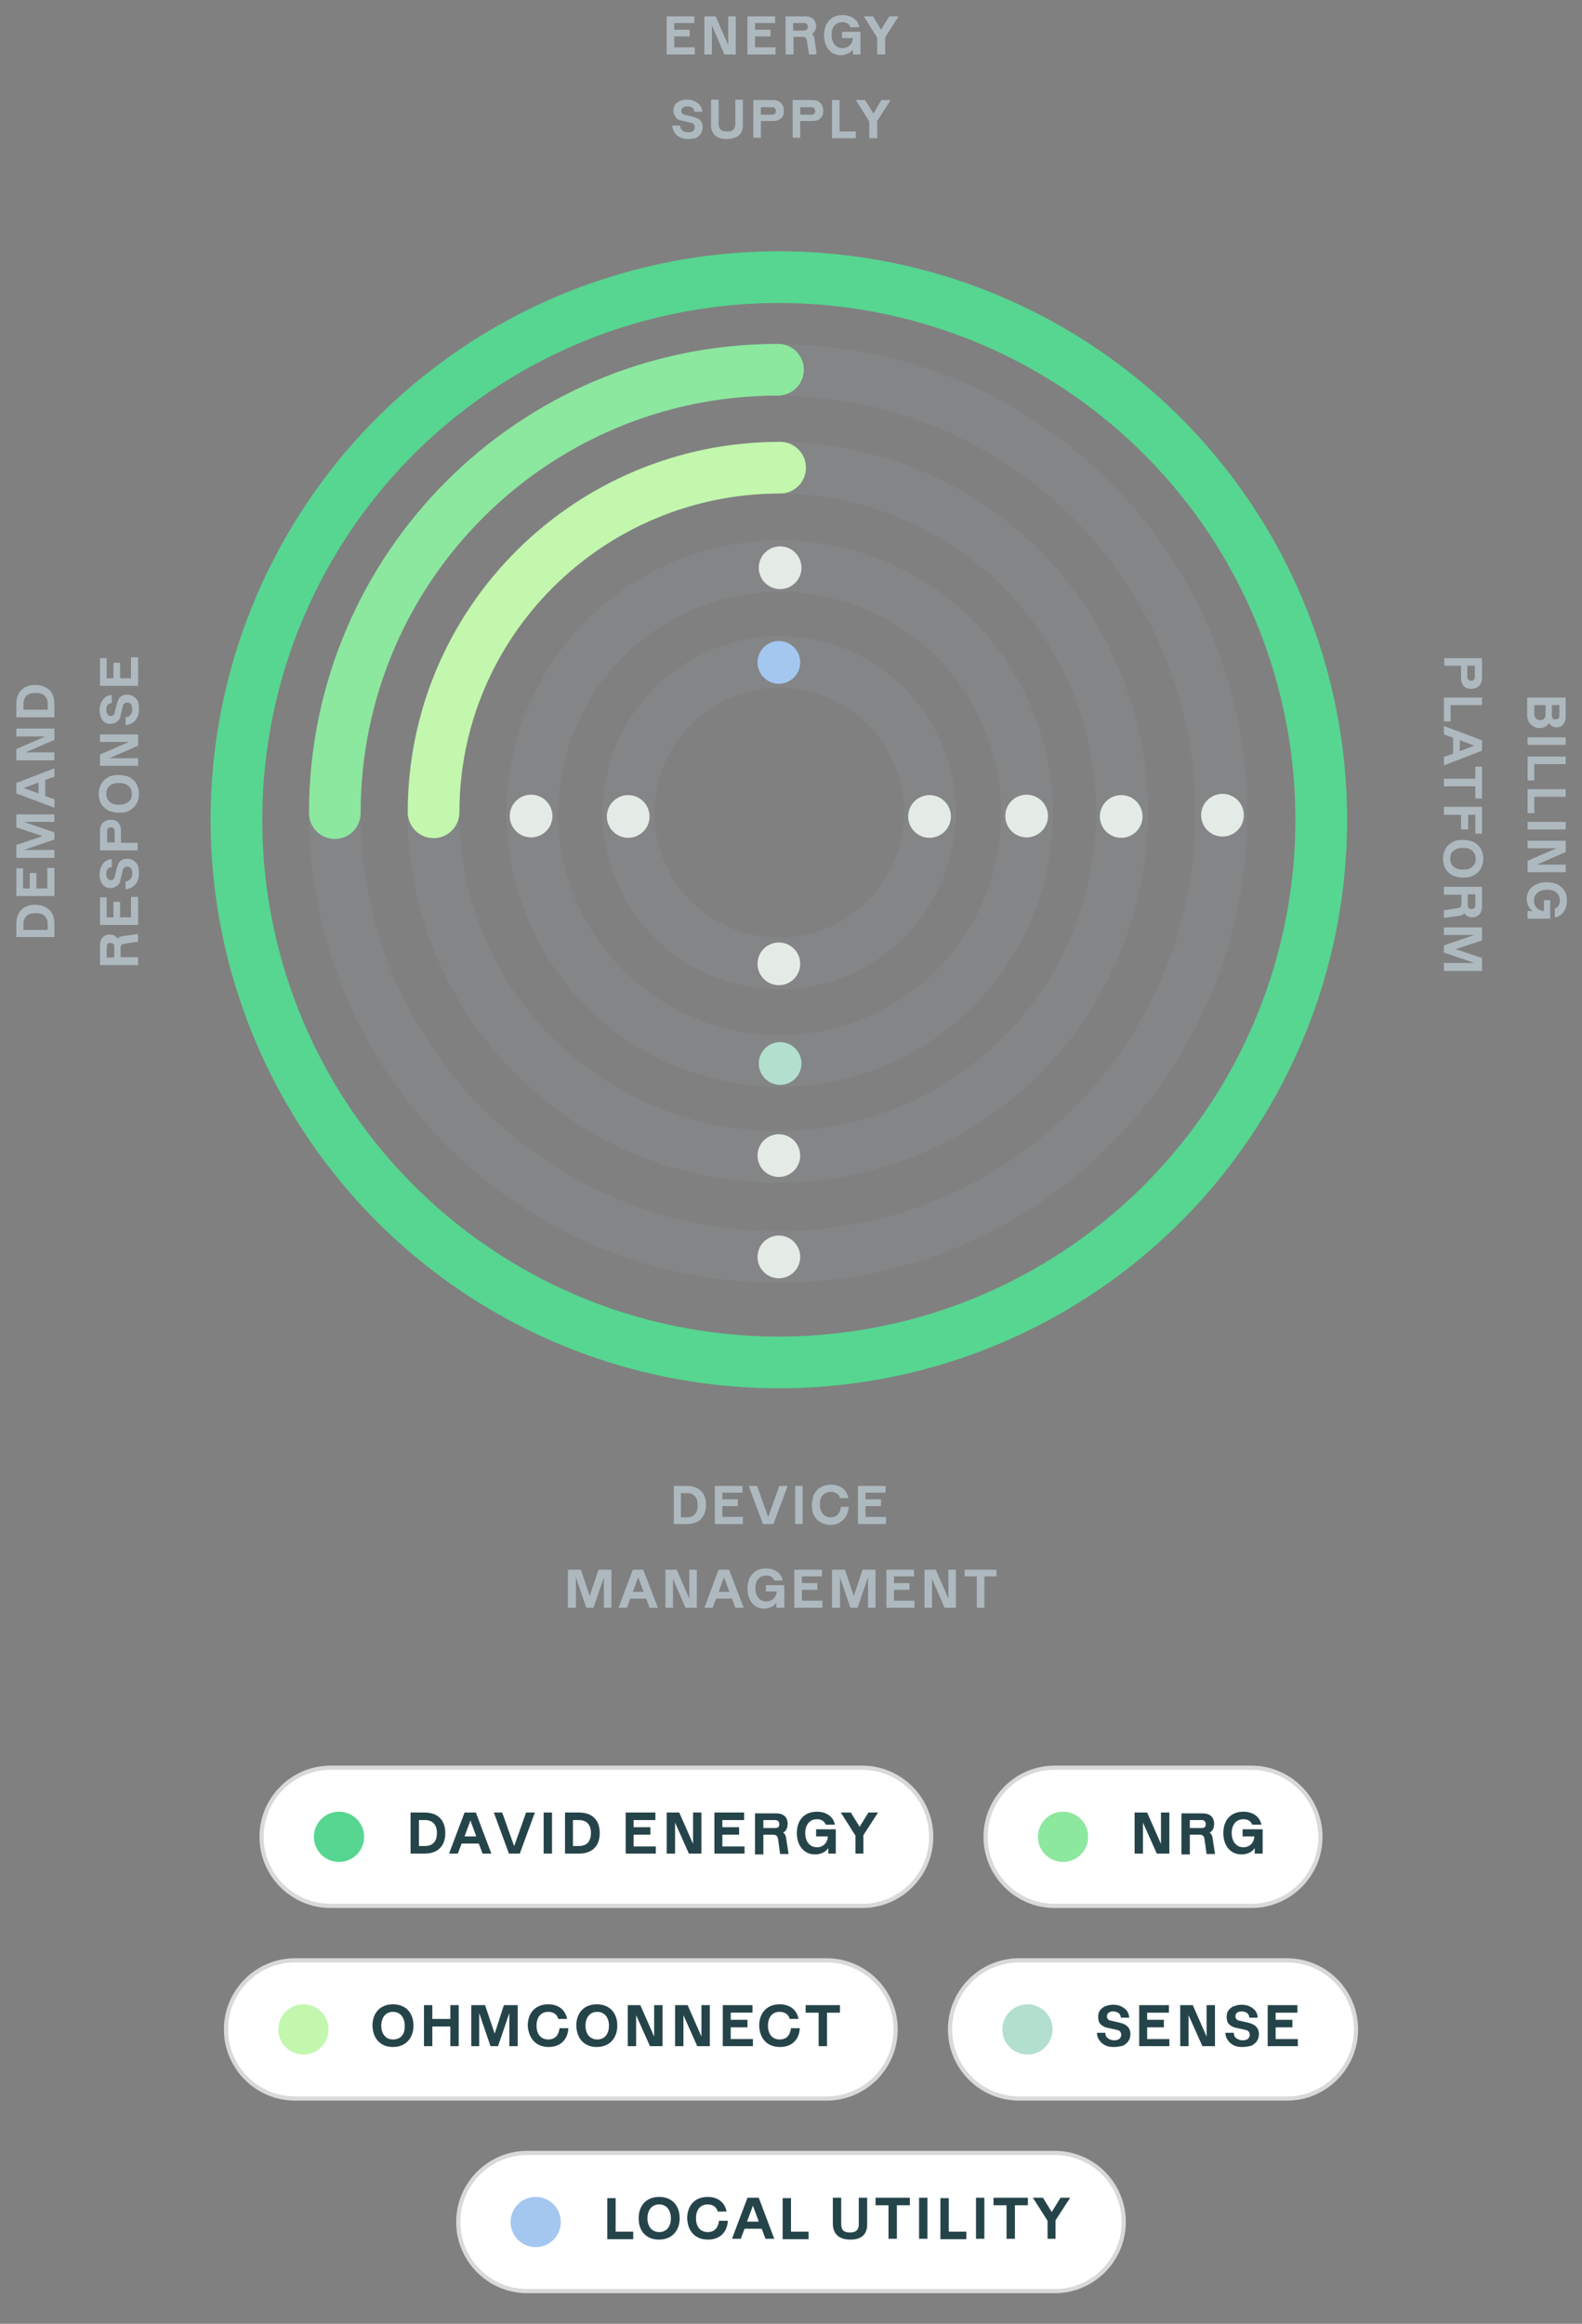 <?xml version="1.0" encoding="utf-8"?>
<!-- Generator: Adobe Illustrator 24.0.2, SVG Export Plug-In . SVG Version: 6.00 Build 0)  -->
<svg data-st-draw_svg="" version="1.1" xmlns="http://www.w3.org/2000/svg" xmlns:xlink="http://www.w3.org/1999/xlink" x="0px" y="0px"
	 viewBox="0 0 378 555" style="enable-background:new 0 0 378 555;" xml:space="preserve">
<rect x="0" y="0" width="378" height="555" fill="#808080" stroke="none"/>
<style type="text/css">
	.st0{opacity:0.1;fill:none;stroke:#AEB9BF;stroke-width:12.343;enable-background:new    ;}
	.st1{fill:#A4C7F0;}
	.st2{fill:#E4EBE6;}
	.st3{fill:#B3DFCF;}
	.st4{fill:#C2F7AD;}
	.st5{fill:#8CE79F;}
	.st6{fill:#56D690;}
	.st7{fill:#AEB9BF;}
	.st8{fill:#FFFFFF;}
	.st9{fill:#25444A;}
	.st10{fill:none;stroke:#D9D9D9;}
	.st11{fill:none;stroke:#C2F7AD;stroke-width:12.343;stroke-linecap:round;}
	.st12{fill:none;stroke:#8CE79F;stroke-width:12.343;stroke-linecap:round;}
	.st13{fill:none;stroke:#56D690;stroke-width:12.343;}
</style>
<g id="Layer_1">
	<circle class="st0" cx="186.2" cy="194.1" r="36"/>
	<circle class="st1" cx="186.1" cy="158.2" r="5.1"/>
	<circle class="st2" cx="186.1" cy="230.2" r="5.1"/>
	<circle class="st2" cx="150.1" cy="195" r="5.1"/>
	<circle class="st2" cx="222.1" cy="195" r="5.1"/>
	<circle class="st0" cx="186.3" cy="194.3" r="59.1"/>
	<circle class="st2" cx="186.4" cy="135.6" r="5.1"/>
	<circle class="st3" cx="186.4" cy="254" r="5.1"/>
	<circle class="st2" cx="126.9" cy="194.9" r="5.1"/>
	<circle class="st2" cx="245.3" cy="194.9" r="5.1"/>
	<circle class="st0" cx="185.8" cy="194" r="82.3"/>
	<circle class="st4" cx="186.1" cy="111.9" r="5.1"/>
	<circle class="st2" cx="186.1" cy="276" r="5.1"/>
	<circle class="st4" cx="103.9" cy="195" r="5.1"/>
	<circle class="st2" cx="267.9" cy="195" r="5.1"/>
	<path class="st0" d="M185.9,300.2c58.5,0,105.9-47.4,105.9-105.9c0-58.5-47.4-105.9-105.9-105.9S80,135.7,80,194.2
		C80,252.8,127.4,300.2,185.9,300.2z"/>
	<circle class="st5" cx="186.1" cy="88.3" r="5.1"/>
	<circle class="st2" cx="186.1" cy="300.2" r="5.1"/>
	<circle class="st5" cx="80.2" cy="194.7" r="5.1"/>
	<circle class="st2" cx="292.1" cy="194.7" r="5.1"/>
	<circle class="st0" cx="186" cy="195.7" r="129.6"/>
	<circle class="st6" cx="186.1" cy="65.1" r="5.1"/>
	<circle class="st6" cx="186.1" cy="325.1" r="5.1"/>
	<circle class="st6" cx="56.1" cy="195" r="5.1"/>
	<circle class="st6" cx="316.1" cy="195" r="5.1"/>
	<path class="st7" d="M166.1,13h-6.8V3.9h6.6v1.6h-4.8v1.6h3.7v1.6h-3.7v2.6h4.9V13z M170.1,13h-1.8V3.9h2.7l3,6.9h0V3.9h1.8V13
		h-2.7l-3-6.9h0V13z M185.4,13h-6.8V3.9h6.6v1.6h-4.8v1.6h3.7v1.6h-3.7v2.6h4.9V13z M187.7,13V3.9h4.7c0.8,0,1.4,0.2,1.9,0.6
		c0.4,0.4,0.7,1,0.7,1.7c0,0.5-0.1,0.9-0.3,1.2c-0.2,0.3-0.4,0.5-0.7,0.7v0c0.3,0.2,0.5,0.6,0.6,1.1l0.5,3.6V13h-1.8l-0.5-3.3
		c-0.1-0.6-0.4-0.9-1-0.9h-2.2V13H187.7z M192.1,7.3c0.6,0,0.9-0.3,0.9-0.9c0-0.6-0.3-0.9-0.9-0.9h-2.6v1.8H192.1z M203.8,13v-1.2h0
		c-0.3,0.4-0.7,0.8-1.2,1c-0.5,0.2-1.1,0.4-1.7,0.4c-0.8,0-1.5-0.2-2.1-0.6c-0.6-0.4-1.1-1-1.4-1.7c-0.3-0.7-0.5-1.5-0.5-2.5
		c0-0.9,0.2-1.8,0.5-2.5c0.4-0.7,0.9-1.3,1.5-1.7c0.7-0.4,1.5-0.6,2.4-0.6c1.1,0,2,0.3,2.7,0.8c0.7,0.5,1.2,1.2,1.3,2.1h-2.1
		c-0.1-0.4-0.4-0.7-0.7-0.9c-0.3-0.2-0.7-0.3-1.2-0.3c-0.8,0-1.5,0.3-1.9,0.8c-0.5,0.5-0.7,1.3-0.7,2.2c0,0.9,0.2,1.7,0.7,2.3
		c0.5,0.6,1.1,0.9,1.9,0.9c0.4,0,0.8-0.1,1.2-0.3c0.4-0.2,0.7-0.5,0.9-0.8c0.2-0.3,0.3-0.7,0.4-1.2l0-0.1h-2.6V7.6h4.4V13H203.8z
		 M211.4,13h-1.8V9l-3.2-5.1h2.2l1.9,3.2h0l2-3.2h2.2l-3.2,5V13z M164.4,33.2c-0.7,0-1.3-0.1-1.9-0.4c-0.6-0.3-1-0.6-1.3-1.1
		c-0.3-0.5-0.5-1-0.6-1.7h1.9c0,0.5,0.2,0.9,0.6,1.2c0.3,0.3,0.8,0.4,1.4,0.4c0.5,0,0.8-0.1,1.1-0.3c0.3-0.2,0.4-0.5,0.4-0.9
		c0-0.6-0.3-1-1-1.1l-2.1-0.5c-0.7-0.1-1.2-0.4-1.5-0.9c-0.3-0.4-0.5-1-0.5-1.5c0-0.5,0.1-1,0.4-1.4c0.3-0.4,0.7-0.7,1.2-0.9
		c0.5-0.2,1.1-0.3,1.7-0.3c0.7,0,1.3,0.1,1.8,0.4c0.5,0.2,1,0.6,1.3,1c0.3,0.4,0.5,0.9,0.5,1.5h-1.9c0-0.4-0.2-0.8-0.5-1
		c-0.3-0.2-0.7-0.3-1.2-0.3c-0.4,0-0.8,0.1-1,0.3c-0.3,0.2-0.4,0.4-0.4,0.8c0,0.5,0.3,0.8,0.8,0.9l2,0.5c0.7,0.2,1.3,0.4,1.7,0.8
		c0.4,0.4,0.6,1,0.6,1.7c0,0.6-0.2,1.2-0.5,1.6c-0.3,0.4-0.7,0.8-1.2,1C165.7,33.1,165.1,33.2,164.4,33.2z M173.6,33.2
		c-1.2,0-2.2-0.3-2.8-0.9c-0.6-0.6-0.9-1.4-0.9-2.5v-6h1.8v5.8c0,0.6,0.2,1.1,0.5,1.4c0.3,0.3,0.8,0.4,1.5,0.4
		c0.7,0,1.2-0.1,1.5-0.4c0.3-0.3,0.5-0.8,0.5-1.4v-5.8h1.8v6c0,1.1-0.3,1.9-0.9,2.5C175.8,32.9,174.9,33.2,173.6,33.2z M180,33v-9.1
		h4.7c0.8,0,1.4,0.2,1.9,0.7c0.5,0.5,0.7,1.1,0.7,1.9c0,0.8-0.2,1.4-0.7,1.8c-0.5,0.4-1.1,0.6-1.9,0.6h-2.9v4H180z M184.4,27.4
		c0.6,0,1-0.3,1-0.9c0-0.3-0.1-0.5-0.3-0.7c-0.2-0.2-0.4-0.2-0.7-0.2h-2.6v1.8H184.4z M189.4,33v-9.1h4.7c0.8,0,1.4,0.2,1.9,0.7
		c0.5,0.5,0.7,1.1,0.7,1.9c0,0.8-0.2,1.4-0.7,1.8c-0.4,0.4-1.1,0.6-1.9,0.6h-2.9v4H189.4z M193.8,27.4c0.6,0,1-0.3,1-0.9
		c0-0.3-0.1-0.5-0.3-0.7c-0.2-0.2-0.4-0.2-0.7-0.2h-2.6v1.8H193.8z M204.5,33h-5.7v-9.1h1.8v7.5h3.9V33z M209.5,33h-1.8v-4l-3.2-5.1
		h2.2l2,3.2h0l1.9-3.2h2.2l-3.2,5V33z"/>
	<path class="st7" d="M365,166.6h9.1v4.5c0,0.8-0.2,1.5-0.6,1.9c-0.4,0.5-0.9,0.7-1.6,0.7c-0.4,0-0.8-0.1-1.1-0.3
		c-0.3-0.2-0.5-0.4-0.7-0.7h0c-0.2,0.3-0.4,0.6-0.8,0.8c-0.3,0.2-0.8,0.4-1.4,0.4c-0.5,0-1-0.1-1.5-0.4c-0.4-0.2-0.8-0.6-1.1-1.1
		c-0.3-0.5-0.4-1.1-0.4-1.8V166.6z M370.8,170.9c0,0.3,0.1,0.5,0.2,0.7c0.1,0.2,0.4,0.2,0.7,0.2c0.3,0,0.5-0.1,0.7-0.2
		c0.1-0.2,0.2-0.4,0.2-0.7v-2.5h-1.8V170.9z M366.6,170.3c0,1.1,0.5,1.7,1.4,1.7c0.9,0,1.3-0.5,1.3-1.5v-2.1h-2.7V170.3z M365,177.9
		v-1.8h9.1v1.8H365z M365,186.4v-5.7h9.1v1.8h-7.5v3.9H365z M365,194.2v-5.7h9.1v1.8h-7.5v3.9H365z M365,198.1v-1.8h9.1v1.8H365z
		 M365,202.6v-1.8h9.1v2.7l-6.9,3v0h6.9v1.8H365v-2.7l6.9-3v0H365z M365,217.6h1.2v0c-0.4-0.3-0.8-0.7-1-1.2
		c-0.2-0.5-0.4-1.1-0.4-1.7c0-0.8,0.2-1.5,0.6-2.1c0.4-0.6,1-1.1,1.7-1.4c0.7-0.3,1.5-0.5,2.5-0.5c0.9,0,1.8,0.2,2.5,0.5
		c0.7,0.4,1.3,0.9,1.7,1.5c0.4,0.7,0.6,1.5,0.6,2.4c0,1.1-0.3,2-0.8,2.7c-0.5,0.7-1.2,1.2-2.1,1.3V217c0.4-0.1,0.7-0.4,0.9-0.7
		c0.2-0.3,0.3-0.7,0.3-1.2c0-0.8-0.3-1.5-0.8-1.9c-0.5-0.5-1.3-0.7-2.2-0.7c-0.9,0-1.7,0.2-2.3,0.7c-0.6,0.5-0.9,1.1-0.9,1.9
		c0,0.4,0.1,0.8,0.3,1.2s0.5,0.7,0.8,0.9c0.3,0.2,0.8,0.3,1.2,0.4l0.1,0v-2.6h1.5v4.4H365V217.6z M345,157.2h9.1v4.7
		c0,0.8-0.2,1.4-0.7,1.9c-0.5,0.5-1.1,0.7-1.9,0.7c-0.8,0-1.4-0.2-1.8-0.7c-0.4-0.5-0.6-1.1-0.6-1.9V159h-4V157.2z M350.6,161.6
		c0,0.6,0.3,1,0.9,1c0.3,0,0.5-0.1,0.7-0.3c0.2-0.2,0.2-0.4,0.2-0.7V159h-1.8V161.6z M345,172.3v-5.7h9.1v1.8h-7.5v3.9H345z
		 M345,182.8v-2l2.2-0.8v-3.8l-2.2-0.8v-2l9.1,3.4v2.5L345,182.8z M352.3,178.1l-3.5-1.3v2.6L352.3,178.1L352.3,178.1z M345,187.8
		V186h7.5v-2.9h1.6v7.6h-1.6v-2.9H345z M345,194.5v-1.8h9.1v6.4h-1.6v-4.5h-1.7v3.5h-1.7v-3.5H345z M344.8,205.1
		c0-0.9,0.2-1.7,0.6-2.4c0.4-0.7,1-1.2,1.7-1.6c0.7-0.4,1.5-0.5,2.5-0.5c0.9,0,1.8,0.2,2.5,0.5c0.7,0.4,1.3,0.9,1.7,1.6
		c0.4,0.7,0.6,1.5,0.6,2.4c0,0.9-0.2,1.7-0.6,2.4c-0.4,0.7-1,1.2-1.7,1.6c-0.7,0.4-1.5,0.5-2.5,0.5c-0.9,0-1.8-0.2-2.5-0.5
		c-0.7-0.4-1.3-0.9-1.7-1.6C345,206.8,344.8,206,344.8,205.1z M346.5,205.1c0,0.8,0.3,1.4,0.8,1.9c0.6,0.5,1.3,0.7,2.3,0.7
		c0.9,0,1.7-0.2,2.2-0.7c0.6-0.5,0.8-1.1,0.8-1.9c0-0.8-0.3-1.4-0.8-1.9c-0.5-0.5-1.3-0.7-2.2-0.7c-1,0-1.7,0.2-2.3,0.7
		C346.7,203.6,346.5,204.3,346.5,205.1z M345,211.8h9.1v4.7c0,0.8-0.2,1.4-0.6,1.9c-0.4,0.4-1,0.7-1.7,0.7c-0.5,0-0.9-0.1-1.2-0.3
		c-0.3-0.2-0.5-0.4-0.7-0.7h0c-0.2,0.3-0.6,0.5-1.1,0.6l-3.6,0.5H345v-1.8l3.3-0.5c0.6-0.1,0.9-0.4,0.9-1v-2.2H345V211.8z
		 M350.7,216.2c0,0.6,0.3,0.9,0.9,0.9c0.6,0,0.9-0.3,0.9-0.9v-2.6h-1.8V216.2z M345,223.3v-1.8h9.1v3.1l-6.3,2.1v0l6.3,2.1v3.1H345
		V230h7.3v0l-7.3-2.5v-1.7l7.3-2.5v0H345z"/>
	<path class="st7" d="M13,223.8H3.9v-3.1c0-1.4,0.4-2.6,1.2-3.4c0.8-0.8,1.9-1.2,3.3-1.2s2.5,0.4,3.4,1.2c0.8,0.8,1.2,1.9,1.2,3.4
		V223.8z M11.4,220.8c0-0.9-0.2-1.5-0.7-2c-0.5-0.5-1.2-0.7-2.2-0.7s-1.7,0.2-2.2,0.7c-0.5,0.5-0.7,1.1-0.7,2v1.3h5.8V220.8z
		 M13,207.2v6.8H3.9v-6.6h1.6v4.8h1.6v-3.7h1.6v3.7h2.6v-4.9H13z M13,203.1v1.8H3.9v-3.1l6.3-2.1v0l-6.3-2.1v-3.1H13v1.8H5.7v0
		l7.3,2.5v1.7l-7.3,2.5v0H13z M13,183.5v2l-2.2,0.8v3.8l2.2,0.8v2l-9.1-3.4v-2.5L13,183.5z M5.7,188.2l3.5,1.3v-2.6L5.7,188.2
		L5.7,188.2z M13,179.8v1.8H3.9v-2.7l6.9-3v0H3.9V174H13v2.7l-6.9,3v0H13z M13,171.3H3.9v-3.1c0-1.4,0.4-2.6,1.2-3.4
		c0.8-0.8,1.9-1.2,3.3-1.2s2.5,0.4,3.4,1.2c0.8,0.8,1.2,1.9,1.2,3.4V171.3z M11.4,168.2c0-0.9-0.2-1.5-0.7-2
		c-0.5-0.5-1.2-0.7-2.2-0.7s-1.7,0.2-2.2,0.7c-0.5,0.5-0.7,1.1-0.7,2v1.3h5.8V168.2z M33,230.5h-9.1v-4.7c0-0.8,0.2-1.4,0.6-1.9
		c0.4-0.4,1-0.7,1.7-0.7c0.5,0,0.9,0.1,1.2,0.3c0.3,0.2,0.5,0.4,0.7,0.7h0c0.2-0.3,0.6-0.5,1.1-0.6l3.6-0.5H33v1.8l-3.3,0.5
		c-0.6,0.1-0.9,0.4-0.9,1v2.2H33V230.5z M27.3,226.1c0-0.6-0.3-0.9-0.9-0.9c-0.6,0-0.9,0.3-0.9,0.9v2.6h1.8V226.1z M33,214.1v6.8
		h-9.1v-6.6h1.6v4.8h1.6v-3.7h1.6v3.7h2.6v-4.9H33z M33.2,208.6c0,0.7-0.1,1.3-0.4,1.9c-0.3,0.6-0.6,1-1.1,1.3
		c-0.5,0.3-1,0.5-1.7,0.6v-1.9c0.5,0,0.9-0.2,1.2-0.6c0.3-0.3,0.4-0.8,0.4-1.4c0-0.5-0.1-0.8-0.3-1.1c-0.2-0.3-0.5-0.4-0.9-0.4
		c-0.6,0-1,0.3-1.1,1l-0.5,2.1c-0.1,0.7-0.4,1.2-0.9,1.5c-0.4,0.3-1,0.5-1.5,0.5c-0.5,0-1-0.1-1.4-0.4c-0.4-0.3-0.7-0.7-0.9-1.2
		c-0.2-0.5-0.3-1.1-0.3-1.7c0-0.7,0.1-1.3,0.4-1.8c0.2-0.5,0.6-1,1-1.3c0.4-0.3,0.9-0.5,1.5-0.5v1.9c-0.4,0-0.8,0.2-1,0.5
		c-0.2,0.3-0.3,0.7-0.3,1.2c0,0.4,0.1,0.8,0.3,1c0.2,0.3,0.4,0.4,0.8,0.4c0.5,0,0.8-0.3,0.9-0.8l0.5-2c0.2-0.7,0.4-1.3,0.8-1.7
		c0.4-0.4,1-0.6,1.7-0.6c0.6,0,1.2,0.2,1.6,0.5c0.4,0.3,0.8,0.7,1,1.2C33.1,207.4,33.2,208,33.2,208.6z M33,203.1h-9.1v-4.7
		c0-0.8,0.2-1.4,0.7-1.9c0.5-0.5,1.1-0.7,1.9-0.7c0.8,0,1.4,0.2,1.8,0.7c0.4,0.5,0.6,1.1,0.6,1.9v2.9h4V203.1z M27.4,198.6
		c0-0.7-0.3-1-0.9-1c-0.3,0-0.5,0.1-0.7,0.3c-0.2,0.2-0.2,0.4-0.2,0.7v2.6h1.8V198.6z M33.2,189.6c0,0.9-0.2,1.7-0.6,2.4
		c-0.4,0.7-1,1.2-1.7,1.6c-0.7,0.4-1.5,0.5-2.5,0.5c-0.9,0-1.8-0.2-2.5-0.5c-0.7-0.4-1.3-0.9-1.7-1.6c-0.4-0.7-0.6-1.5-0.6-2.4
		c0-0.9,0.2-1.7,0.6-2.4c0.4-0.7,1-1.2,1.7-1.6c0.7-0.4,1.5-0.5,2.5-0.5c0.9,0,1.8,0.2,2.5,0.5c0.7,0.4,1.3,0.9,1.7,1.6
		C33,187.9,33.2,188.7,33.2,189.6z M31.5,189.6c0-0.8-0.3-1.4-0.8-1.9c-0.6-0.5-1.3-0.7-2.3-0.7c-0.9,0-1.7,0.2-2.2,0.7
		c-0.6,0.5-0.8,1.1-0.8,1.9s0.3,1.4,0.8,1.9c0.5,0.5,1.3,0.7,2.2,0.7c1,0,1.7-0.2,2.3-0.7C31.3,191.1,31.5,190.4,31.5,189.6z
		 M33,181.1v1.8h-9.1v-2.7l6.9-3v0h-6.9v-1.8H33v2.7l-6.9,3v0H33z M33.2,169.4c0,0.7-0.1,1.3-0.4,1.9c-0.3,0.6-0.6,1-1.1,1.3
		c-0.5,0.3-1,0.5-1.7,0.6v-1.9c0.5,0,0.9-0.2,1.2-0.6c0.3-0.3,0.4-0.8,0.4-1.4c0-0.5-0.1-0.8-0.3-1.1c-0.2-0.3-0.5-0.4-0.9-0.4
		c-0.6,0-1,0.3-1.1,1l-0.5,2.1c-0.1,0.7-0.4,1.2-0.9,1.5c-0.4,0.3-1,0.5-1.5,0.5c-0.5,0-1-0.1-1.4-0.4c-0.4-0.3-0.7-0.7-0.9-1.2
		c-0.2-0.5-0.3-1.1-0.3-1.7c0-0.7,0.1-1.3,0.4-1.8c0.2-0.5,0.6-1,1-1.3c0.4-0.3,0.9-0.5,1.5-0.5v1.9c-0.4,0-0.8,0.2-1,0.5
		c-0.2,0.3-0.3,0.7-0.3,1.2c0,0.4,0.1,0.8,0.3,1c0.2,0.3,0.4,0.4,0.8,0.4c0.5,0,0.8-0.3,0.9-0.8l0.5-2c0.2-0.7,0.4-1.3,0.8-1.7
		c0.4-0.4,1-0.6,1.7-0.6c0.6,0,1.2,0.2,1.6,0.5c0.4,0.3,0.8,0.7,1,1.2C33.1,168.1,33.2,168.7,33.2,169.4z M33,157v6.8h-9.1v-6.6h1.6
		v4.8h1.6v-3.7h1.6v3.7h2.6V157H33z"/>
	<path class="st7" d="M161,364v-9.1h3.1c1.4,0,2.6,0.4,3.4,1.2c0.8,0.8,1.2,1.9,1.2,3.3c0,1.4-0.4,2.5-1.2,3.4
		c-0.8,0.8-1.9,1.2-3.4,1.2H161z M164,362.4c0.9,0,1.5-0.2,2-0.7c0.5-0.5,0.7-1.2,0.7-2.2c0-1-0.2-1.7-0.7-2.2
		c-0.5-0.5-1.1-0.7-2-0.7h-1.3v5.8H164z M177.6,364h-6.8v-9.1h6.6v1.6h-4.8v1.6h3.7v1.6h-3.7v2.6h4.9V364z M184.8,364h-2.5l-3.4-9.1
		h2l2.6,7.3h0.1l2.6-7.3h2L184.8,364z M191.8,364H190v-9.1h1.8V364z M198.5,364.2c-0.9,0-1.7-0.2-2.4-0.6c-0.7-0.4-1.2-0.9-1.6-1.7
		c-0.4-0.7-0.5-1.5-0.5-2.5c0-0.9,0.2-1.8,0.5-2.5c0.4-0.7,0.9-1.3,1.6-1.7c0.7-0.4,1.5-0.6,2.4-0.6c1.1,0,2,0.3,2.8,0.8
		c0.7,0.6,1.2,1.3,1.4,2.4h-2c-0.1-0.5-0.4-0.9-0.8-1.1c-0.4-0.3-0.9-0.4-1.4-0.4c-0.8,0-1.4,0.3-1.9,0.8c-0.5,0.5-0.7,1.3-0.7,2.2
		c0,1,0.2,1.7,0.7,2.3c0.5,0.5,1.1,0.8,1.9,0.8c0.7,0,1.3-0.2,1.7-0.7c0.4-0.5,0.7-1.1,0.7-1.8h1.9c-0.1,0.8-0.3,1.6-0.6,2.2
		c-0.4,0.6-0.9,1.1-1.5,1.5C200.1,364,199.4,364.2,198.5,364.2z M211.8,364h-6.8v-9.1h6.6v1.6h-4.8v1.6h3.7v1.6h-3.7v2.6h4.9V364z
		 M137.5,384h-1.8v-9.1h3.1l2.1,6.3h0l2.1-6.3h3.1v9.1h-1.8v-7.3h0l-2.5,7.3h-1.7l-2.5-7.3h0V384z M157.2,384h-2l-0.8-2.2h-3.8
		l-0.8,2.2h-2l3.4-9.1h2.5L157.2,384z M152.5,376.7l-1.3,3.5h2.6L152.5,376.7L152.5,376.7z M160.8,384H159v-9.1h2.7l3,6.9h0v-6.9
		h1.8v9.1h-2.7l-3-6.9h0V384z M177.7,384h-2l-0.8-2.2h-3.8l-0.8,2.2h-2l3.4-9.1h2.5L177.7,384z M173,376.7l-1.3,3.5h2.6L173,376.7
		L173,376.7z M185.5,384v-1.2h0c-0.3,0.4-0.7,0.8-1.2,1c-0.5,0.2-1.1,0.4-1.7,0.4c-0.8,0-1.5-0.2-2.1-0.6c-0.6-0.4-1.1-1-1.4-1.7
		c-0.3-0.7-0.5-1.5-0.5-2.5c0-0.9,0.2-1.8,0.5-2.5c0.4-0.7,0.9-1.3,1.5-1.7c0.7-0.4,1.5-0.6,2.4-0.6c1.1,0,2,0.3,2.7,0.8
		c0.7,0.5,1.2,1.2,1.3,2.1H185c-0.1-0.4-0.4-0.7-0.7-0.9c-0.3-0.2-0.7-0.3-1.2-0.3c-0.8,0-1.5,0.3-1.9,0.8c-0.5,0.5-0.7,1.3-0.7,2.2
		c0,0.9,0.2,1.7,0.7,2.3c0.5,0.6,1.1,0.9,1.9,0.9c0.4,0,0.8-0.1,1.2-0.3s0.7-0.5,0.9-0.8c0.2-0.3,0.3-0.8,0.4-1.2l0-0.1h-2.6v-1.5
		h4.4v5.4H185.5z M196.6,384h-6.8v-9.1h6.6v1.6h-4.8v1.6h3.7v1.6h-3.7v2.6h4.9V384z M200.6,384h-1.8v-9.1h3.1l2.1,6.3h0l2.1-6.3h3.1
		v9.1h-1.8v-7.3h0l-2.5,7.3h-1.7l-2.5-7.3h0V384z M218.6,384h-6.8v-9.1h6.6v1.6h-4.8v1.6h3.7v1.6h-3.7v2.6h4.9V384z M222.7,384h-1.8
		v-9.1h2.7l3,6.9h0v-6.9h1.8v9.1h-2.7l-3-6.9h0V384z M235.2,384h-1.8v-7.5h-2.9v-1.6h7.6v1.6h-2.9V384z"/>
	<path class="st8" d="M79,422.2h127c9.1,0,16.5,7.4,16.5,16.5l0,0c0,9.1-7.4,16.5-16.5,16.5H79c-9.1,0-16.5-7.4-16.5-16.5l0,0
		C62.5,429.6,69.9,422.2,79,422.2z"/>
	<circle class="st6" cx="81" cy="438.7" r="6"/>
	<path class="st9" d="M101.5,442.7c3.1,0,4.9-1.8,4.9-4.9c0-3.1-1.8-4.9-4.9-4.9h-3.4v9.8H101.5z M100.1,434.7h1.4
		c1.8,0,2.9,1,2.9,3.1c0,2.1-1.1,3.1-2.9,3.1h-1.4V434.7z M117.4,442.7l-3.7-9.8h-2.7l-3.7,9.8h2.1l0.9-2.4h4.1l0.9,2.4H117.4z
		 M112.4,434.8L112.4,434.8l1.4,3.8H111L112.4,434.8z M124.2,442.7l3.6-9.8h-2.1l-2.8,7.9h-0.1l-2.8-7.9H118l3.6,9.8H124.2z
		 M131.9,442.7v-9.8h-2v9.8H131.9z M138.4,442.7c3.1,0,4.9-1.8,4.9-4.9c0-3.1-1.8-4.9-4.9-4.9H135v9.8H138.4z M136.9,434.7h1.4
		c1.8,0,2.9,1,2.9,3.1c0,2.1-1.1,3.1-2.9,3.1h-1.4V434.7z M156.7,442.7V441h-5.3v-2.8h4v-1.8h-4v-1.7h5.2v-1.8h-7.1v9.8H156.7z
		 M161.3,442.7v-7.4h0l3.3,7.4h3v-9.8h-2v7.5h0l-3.3-7.5h-3v9.8H161.3z M177.9,442.7V441h-5.3v-2.8h4v-1.8h-4v-1.7h5.2v-1.8h-7.1
		v9.8H177.9z M182.4,442.7v-4.5h2.4c0.7,0,1,0.4,1.1,1l0.5,3.6h2v-0.1l-0.6-3.9c-0.1-0.5-0.3-0.9-0.7-1.1v0c0.6-0.3,1.1-0.9,1.1-2.1
		c0-1.6-1-2.5-2.7-2.5h-5.1v9.8H182.4z M182.4,434.7h2.8c0.6,0,1,0.3,1,1c0,0.7-0.4,0.9-1,0.9h-2.8V434.7z M199.7,442.7v-5.8H195
		v1.7h2.8l0,0.1c-0.1,1.5-1.2,2.5-2.6,2.5c-1.7,0-2.8-1.4-2.8-3.4c0-1.9,1-3.3,2.8-3.3c1.1,0,1.8,0.5,2.1,1.3h2.2
		c-0.4-1.9-2-3.1-4.3-3.1c-3.1,0-4.8,2.1-4.8,5.1c0,3,1.7,5.1,4.3,5.1c1.4,0,2.5-0.5,3.2-1.5h0v1.3H199.7z M206.3,442.7v-4.4
		l3.5-5.4h-2.3l-2.1,3.4h0l-2.1-3.4h-2.4l3.5,5.5v4.3H206.3z"/>
	<path class="st10" d="M79,422.2h127c9.1,0,16.5,7.4,16.5,16.5l0,0c0,9.1-7.4,16.5-16.5,16.5H79c-9.1,0-16.5-7.4-16.5-16.5l0,0
		C62.5,429.6,69.9,422.2,79,422.2z"/>
	<path class="st8" d="M252,422.2h47c9.1,0,16.5,7.4,16.5,16.5l0,0c0,9.1-7.4,16.5-16.5,16.5h-47c-9.1,0-16.5-7.4-16.5-16.5l0,0
		C235.5,429.6,242.9,422.2,252,422.2z"/>
	<circle class="st5" cx="254" cy="438.7" r="6"/>
	<path class="st9" d="M273.1,442.7v-7.4h0l3.3,7.4h3v-9.8h-2v7.5h0l-3.3-7.5h-3v9.8H273.1z M284.3,442.7v-4.5h2.4c0.7,0,1,0.4,1.1,1
		l0.5,3.6h2v-0.1l-0.6-3.9c-0.1-0.5-0.3-0.9-0.7-1.1v0c0.6-0.3,1.1-0.9,1.1-2.1c0-1.6-1-2.5-2.7-2.5h-5.1v9.8H284.3z M284.3,434.7
		h2.8c0.6,0,1,0.3,1,1c0,0.7-0.4,0.9-1,0.9h-2.8V434.7z M301.7,442.7v-5.8h-4.8v1.7h2.8l0,0.1c-0.1,1.5-1.2,2.5-2.6,2.5
		c-1.7,0-2.8-1.4-2.8-3.4c0-1.9,1-3.3,2.8-3.3c1.1,0,1.8,0.5,2.1,1.3h2.2c-0.4-1.9-2-3.1-4.3-3.1c-3.1,0-4.8,2.1-4.8,5.1
		c0,3,1.7,5.1,4.3,5.1c1.4,0,2.5-0.5,3.2-1.5h0v1.3H301.7z"/>
	<path class="st10" d="M252,422.2h47c9.1,0,16.5,7.4,16.5,16.5l0,0c0,9.1-7.4,16.5-16.5,16.5h-47c-9.1,0-16.5-7.4-16.5-16.5l0,0
		C235.5,429.6,242.9,422.2,252,422.2z"/>
	<path class="st8" d="M70.5,468.2h127c9.1,0,16.5,7.4,16.5,16.5l0,0c0,9.1-7.4,16.5-16.5,16.5h-127c-9.1,0-16.5-7.4-16.5-16.5l0,0
		C54,475.6,61.4,468.2,70.5,468.2z"/>
	<circle class="st4" cx="72.5" cy="484.7" r="6"/>
	<path class="st9" d="M93.9,488.9c3,0,4.9-2.1,4.9-5.1c0-3-1.8-5.1-4.9-5.1c-3.1,0-4.9,2.1-4.9,5.1
		C89.1,486.9,90.9,488.9,93.9,488.9z M93.9,487.1c-1.7,0-2.8-1.3-2.8-3.3c0-2,1.1-3.3,2.8-3.3s2.8,1.3,2.8,3.3
		C96.8,485.9,95.7,487.1,93.9,487.1z M103.3,488.7V484h4.3v4.7h2v-9.8h-2v3.3h-4.3v-3.3h-2v9.8H103.3z M114.5,488.7v-7.9h0l2.7,7.9
		h1.8l2.7-7.9h0v7.9h2v-9.8h-3.3l-2.2,6.8h0l-2.3-6.8h-3.3v9.8H114.5z M131.1,488.9c2.9,0,4.6-1.9,4.7-4.5h-2.1
		c-0.2,1.6-1,2.7-2.7,2.7c-1.7,0-2.8-1.2-2.8-3.3c0-2.1,1.1-3.3,2.8-3.3c1.2,0,2.1,0.6,2.4,1.7h2.1c-0.4-2.2-2.1-3.5-4.5-3.5
		c-3.1,0-4.9,2.1-4.9,5.1C126.3,486.9,128.1,488.9,131.1,488.9z M142.6,488.9c3,0,4.9-2.1,4.9-5.1c0-3-1.8-5.1-4.9-5.1
		c-3.1,0-4.9,2.1-4.9,5.1C137.8,486.9,139.6,488.9,142.6,488.9z M142.7,487.1c-1.7,0-2.8-1.3-2.8-3.3c0-2,1.1-3.3,2.8-3.3
		c1.7,0,2.8,1.3,2.8,3.3C145.5,485.9,144.4,487.1,142.7,487.1z M152,488.7v-7.4h0l3.3,7.4h3v-9.8h-2v7.5h0l-3.3-7.5h-3v9.8H152z
		 M163.3,488.7v-7.4h0l3.3,7.4h3v-9.8h-2v7.5h0l-3.3-7.5h-3v9.8H163.3z M179.9,488.7V487h-5.3v-2.8h4v-1.8h-4v-1.7h5.2v-1.8h-7.1
		v9.8H179.9z M186.4,488.9c2.9,0,4.6-1.9,4.7-4.5H189c-0.2,1.6-1,2.7-2.7,2.7c-1.7,0-2.8-1.2-2.8-3.3c0-2.1,1.1-3.3,2.8-3.3
		c1.2,0,2.1,0.6,2.4,1.7h2.1c-0.4-2.2-2.1-3.5-4.5-3.5c-3.1,0-4.9,2.1-4.9,5.1C181.5,486.9,183.3,488.9,186.4,488.9z M197.6,488.7
		v-8h3.1v-1.8h-8.2v1.8h3.1v8H197.6z"/>
	<path class="st10" d="M70.5,468.2h127c9.1,0,16.5,7.4,16.5,16.5l0,0c0,9.1-7.4,16.5-16.5,16.5h-127c-9.1,0-16.5-7.4-16.5-16.5l0,0
		C54,475.6,61.4,468.2,70.5,468.2z"/>
	<path class="st8" d="M243.5,468.2h64c9.1,0,16.5,7.4,16.5,16.5l0,0c0,9.1-7.4,16.5-16.5,16.5h-64c-9.1,0-16.5-7.4-16.5-16.5l0,0
		C227,475.6,234.4,468.2,243.5,468.2z"/>
	<circle class="st3" cx="245.5" cy="484.7" r="6"/>
	<path class="st9" d="M266.1,488.9c-0.8,0-1.4-0.1-2-0.4c-0.6-0.3-1.1-0.7-1.4-1.2c-0.4-0.5-0.6-1.1-0.6-1.8h2c0,0.6,0.2,1,0.6,1.3
		c0.4,0.3,0.9,0.5,1.5,0.5c0.5,0,0.9-0.1,1.2-0.3c0.3-0.2,0.5-0.6,0.5-1c0-0.7-0.4-1.1-1.1-1.2l-2.2-0.5c-0.7-0.1-1.3-0.5-1.7-0.9
		c-0.4-0.5-0.5-1-0.5-1.7c0-0.6,0.1-1.1,0.4-1.5c0.3-0.4,0.7-0.8,1.2-1c0.5-0.2,1.2-0.4,1.9-0.4c0.7,0,1.4,0.1,2,0.4
		c0.6,0.3,1,0.6,1.4,1.1c0.3,0.5,0.5,1,0.5,1.6h-2c0-0.5-0.2-0.8-0.5-1.1c-0.3-0.2-0.8-0.4-1.3-0.4c-0.5,0-0.8,0.1-1.1,0.3
		c-0.3,0.2-0.4,0.5-0.4,0.9c0,0.5,0.3,0.9,0.9,1l2.2,0.5c0.8,0.2,1.4,0.5,1.8,0.9c0.4,0.4,0.7,1,0.7,1.8c0,0.7-0.2,1.3-0.5,1.7
		c-0.3,0.5-0.8,0.8-1.3,1.1C267.4,488.8,266.8,488.9,266.1,488.9z M279.5,488.7h-7.3v-9.8h7.1v1.8h-5.2v1.7h4v1.8h-4v2.8h5.3V488.7z
		 M284,488.7h-2v-9.8h3l3.3,7.5h0v-7.5h2v9.8h-3l-3.3-7.4h0V488.7z M296.8,488.9c-0.8,0-1.4-0.1-2-0.4c-0.6-0.3-1.1-0.7-1.4-1.2
		c-0.4-0.5-0.6-1.1-0.6-1.8h2c0,0.6,0.2,1,0.6,1.3c0.4,0.3,0.9,0.5,1.5,0.5c0.5,0,0.9-0.1,1.2-0.3c0.3-0.2,0.5-0.6,0.5-1
		c0-0.7-0.4-1.1-1.1-1.2l-2.2-0.5c-0.7-0.1-1.3-0.5-1.7-0.9c-0.4-0.5-0.5-1-0.5-1.7c0-0.6,0.1-1.1,0.4-1.5c0.3-0.4,0.7-0.8,1.2-1
		c0.5-0.2,1.2-0.4,1.9-0.4c0.7,0,1.4,0.1,2,0.4c0.6,0.3,1,0.6,1.4,1.1c0.3,0.5,0.5,1,0.5,1.6h-2c0-0.5-0.2-0.8-0.5-1.1
		c-0.3-0.2-0.8-0.4-1.3-0.4c-0.5,0-0.8,0.1-1.1,0.3c-0.3,0.2-0.4,0.5-0.4,0.9c0,0.5,0.3,0.9,0.9,1l2.2,0.5c0.8,0.2,1.4,0.5,1.8,0.9
		c0.4,0.4,0.7,1,0.7,1.8c0,0.7-0.2,1.3-0.5,1.7c-0.3,0.5-0.8,0.8-1.3,1.1C298.1,488.8,297.5,488.9,296.8,488.9z M310.2,488.7h-7.3
		v-9.8h7.1v1.8h-5.2v1.7h4v1.8h-4v2.8h5.3V488.7z"/>
	<path class="st10" d="M243.5,468.2h64c9.1,0,16.5,7.4,16.5,16.5l0,0c0,9.1-7.4,16.5-16.5,16.5h-64c-9.1,0-16.5-7.4-16.5-16.5l0,0
		C227,475.6,234.4,468.2,243.5,468.2z"/>
	<path class="st8" d="M126,514.2h126c9.1,0,16.5,7.4,16.5,16.5l0,0c0,9.1-7.4,16.5-16.5,16.5H126c-9.1,0-16.5-7.4-16.5-16.5l0,0
		C109.5,521.6,116.9,514.2,126,514.2z"/>
	<circle class="st1" cx="128" cy="530.7" r="6"/>
	<path class="st9" d="M151.3,534.7V533h-4.2v-8h-2v9.8H151.3z M157.5,534.9c3,0,4.9-2.1,4.9-5.1s-1.8-5.1-4.9-5.1
		c-3.1,0-4.9,2.1-4.9,5.1C152.6,532.9,154.4,534.9,157.5,534.9z M157.5,533.1c-1.7,0-2.8-1.3-2.8-3.3c0-2,1.1-3.3,2.8-3.3
		c1.7,0,2.8,1.3,2.8,3.3C160.3,531.9,159.2,533.1,157.5,533.1z M169.2,534.9c2.9,0,4.6-1.9,4.7-4.5h-2.1c-0.2,1.6-1,2.7-2.7,2.7
		c-1.7,0-2.8-1.2-2.8-3.3c0-2.1,1.1-3.3,2.8-3.3c1.2,0,2.1,0.6,2.4,1.7h2.1c-0.4-2.2-2.1-3.5-4.5-3.5c-3.1,0-4.9,2.1-4.9,5.1
		C164.3,532.9,166.1,534.9,169.2,534.9z M185,534.7l-3.7-9.8h-2.7l-3.7,9.8h2.1l0.9-2.4h4.1l0.9,2.4H185z M179.9,526.8L179.9,526.8
		l1.4,3.8h-2.8L179.9,526.8z M193.2,534.7V533H189v-8h-2v9.8H193.2z M203.2,534.9c2.8,0,4-1.4,4-3.6v-6.4h-2v6.3c0,1.3-0.6,2-2.1,2
		c-1.5,0-2.1-0.6-2.1-2v-6.3h-2v6.4C199.1,533.5,200.4,534.9,203.2,534.9z M214.3,534.7v-8h3.1v-1.8h-8.2v1.8h3.1v8H214.3z
		 M221.6,534.7v-9.8h-2v9.8H221.6z M230.9,534.7V533h-4.2v-8h-2v9.8H230.9z M235.2,534.7v-9.8h-2v9.8H235.2z M242.5,534.7v-8h3.1
		v-1.8h-8.2v1.8h3.1v8H242.5z M252.2,534.7v-4.4l3.5-5.4h-2.3l-2.1,3.4h0l-2.1-3.4h-2.4l3.5,5.5v4.3H252.2z"/>
	<path class="st10" d="M126,514.2h126c9.1,0,16.5,7.4,16.5,16.5l0,0c0,9.1-7.4,16.5-16.5,16.5H126c-9.1,0-16.5-7.4-16.5-16.5l0,0
		C109.5,521.6,116.9,514.2,126,514.2z"/>
</g>
<g id="home-ohmconnect">
	<path class="st11 draw-svg" d="M103.6,194c0-45.4,37.1-82.3,82.8-82.3"/>
</g>
<g id="home-nrg">
	<path class="st12 draw-svg" d="M80,194.2c0-58.5,47.4-105.9,105.9-105.9"/>
</g>
<g id="home-david-energy">
	<circle class="st13 draw-svg" cx="186.1" cy="195.8" r="129.6"/>
</g>
</svg>

